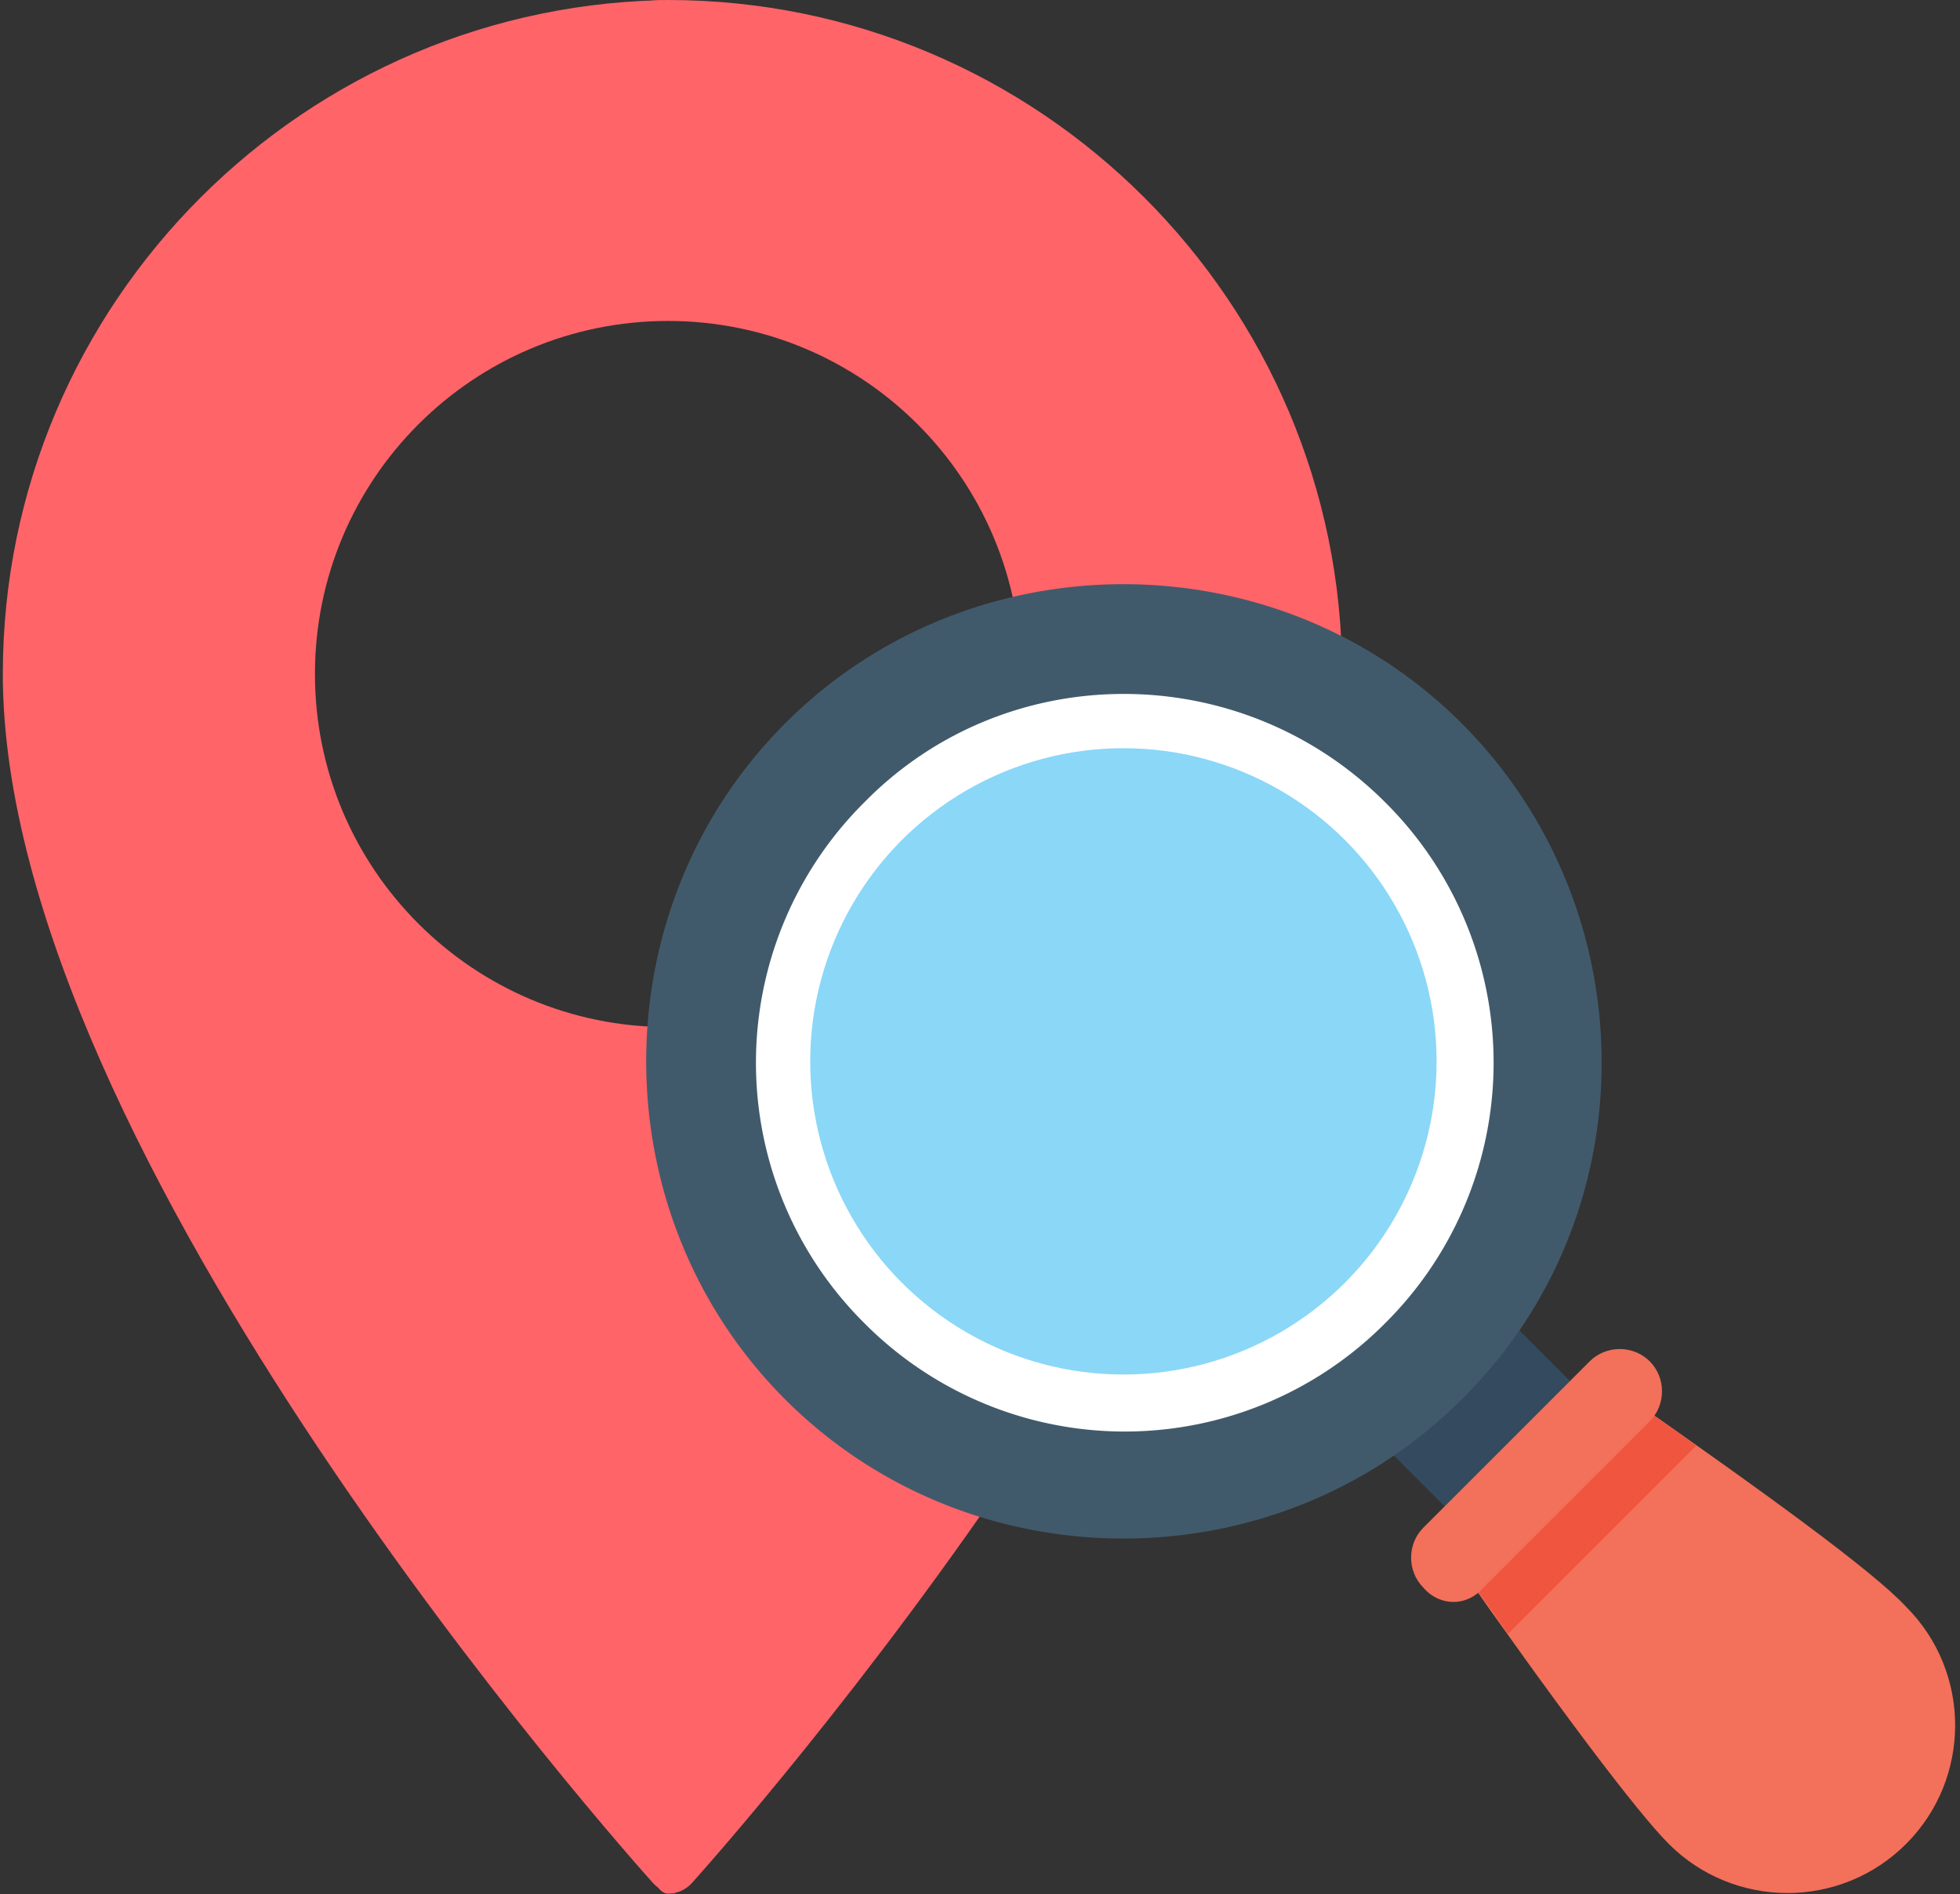 <svg xmlns="http://www.w3.org/2000/svg" xmlns:xlink="http://www.w3.org/1999/xlink" width="179" height="173" viewBox="0 0 179 173">
    <rect x="0" y="0" width="179" height="173" fill="#333333" stroke="none"/>
    <defs>
        <circle id="a" cx="43.583" cy="43.583" r="38.602"/>
    </defs>
    <g fill="none" fill-rule="nonzero">
        <g fill="#FF6469">
            <path d="M61.009 0C43.229 0 22.9 27.617 22.9 61.56c0 43.857 35.697 107.723 36.967 110.423.29.619.706.97 1.142.97.831 0 1.625-.352 2.18-.97 2.424-2.7 59.38-66.566 59.38-110.423C122.568 27.617 94.953 0 61.008 0zm0 93.805c-17.809 0-32.246-14.436-32.246-32.245 0-17.81 14.437-32.246 32.246-32.246 17.809 0 32.246 14.437 32.246 32.246 0 17.81-14.437 32.245-32.246 32.245z"/>
            <path d="M60.676 171.984c-1.27-2.7-36.967-66.567-36.967-110.424C23.71 27.617 44.037 0 61.817 0 27.873 0 .257 27.617.257 61.56c0 43.857 56.956 107.723 59.38 110.423.556.619 1.35.97 2.18.97-.435 0-.85-.351-1.141-.97z"/>
        </g>
        <path fill="#344A5E" d="M134.964 140.606l-8.805-8.805 11.446-11.446 8.805 8.805z"/>
        <g transform="translate(59.014 53.355)">
            <use fill="#8AD7F8" fill-rule="evenodd" xlink:href="#a"/>
            <circle cx="43.583" cy="43.583" r="33.602" stroke="#FFF" stroke-width="10"/>
        </g>
        <path fill="#415A6B" d="M133.479 127.82c-16.935 16.935-44.829 16.935-61.764 0-16.935-16.935-16.935-44.828 0-61.763 16.935-16.936 44.829-16.936 61.764 0 16.935 16.935 17.184 44.828 0 61.763zM78.938 73.279a33.52 33.52 0 0 0 0 47.568 33.52 33.52 0 0 0 47.568 0 33.52 33.52 0 0 0 0-47.568c-13.2-13.2-34.618-13.2-47.568 0z"/>
        <path fill="#F3705A" d="M147.924 127.073c13.2 9.215 23.161 16.437 26.15 19.675 5.977 5.977 5.977 15.69 0 21.667-5.978 5.977-15.69 5.977-21.667 0-2.989-2.989-10.46-12.95-19.675-26.15l15.192-15.192z"/>
        <path fill="#F05540" d="M137.713 149.238c-1.494-2.241-3.238-4.483-4.732-6.724l15.192-15.192c2.49 1.743 4.732 3.238 6.724 4.732l-17.184 17.184z"/>
        <path fill="#F3705A" d="M135.471 145.004l15.192-15.192c1.495-1.494 1.495-3.985 0-5.479-1.494-1.494-3.984-1.494-5.479 0l-15.192 15.192c-1.494 1.495-1.494 3.985 0 5.48 1.495 1.743 3.985 1.743 5.48 0z"/>
    </g>
</svg>
